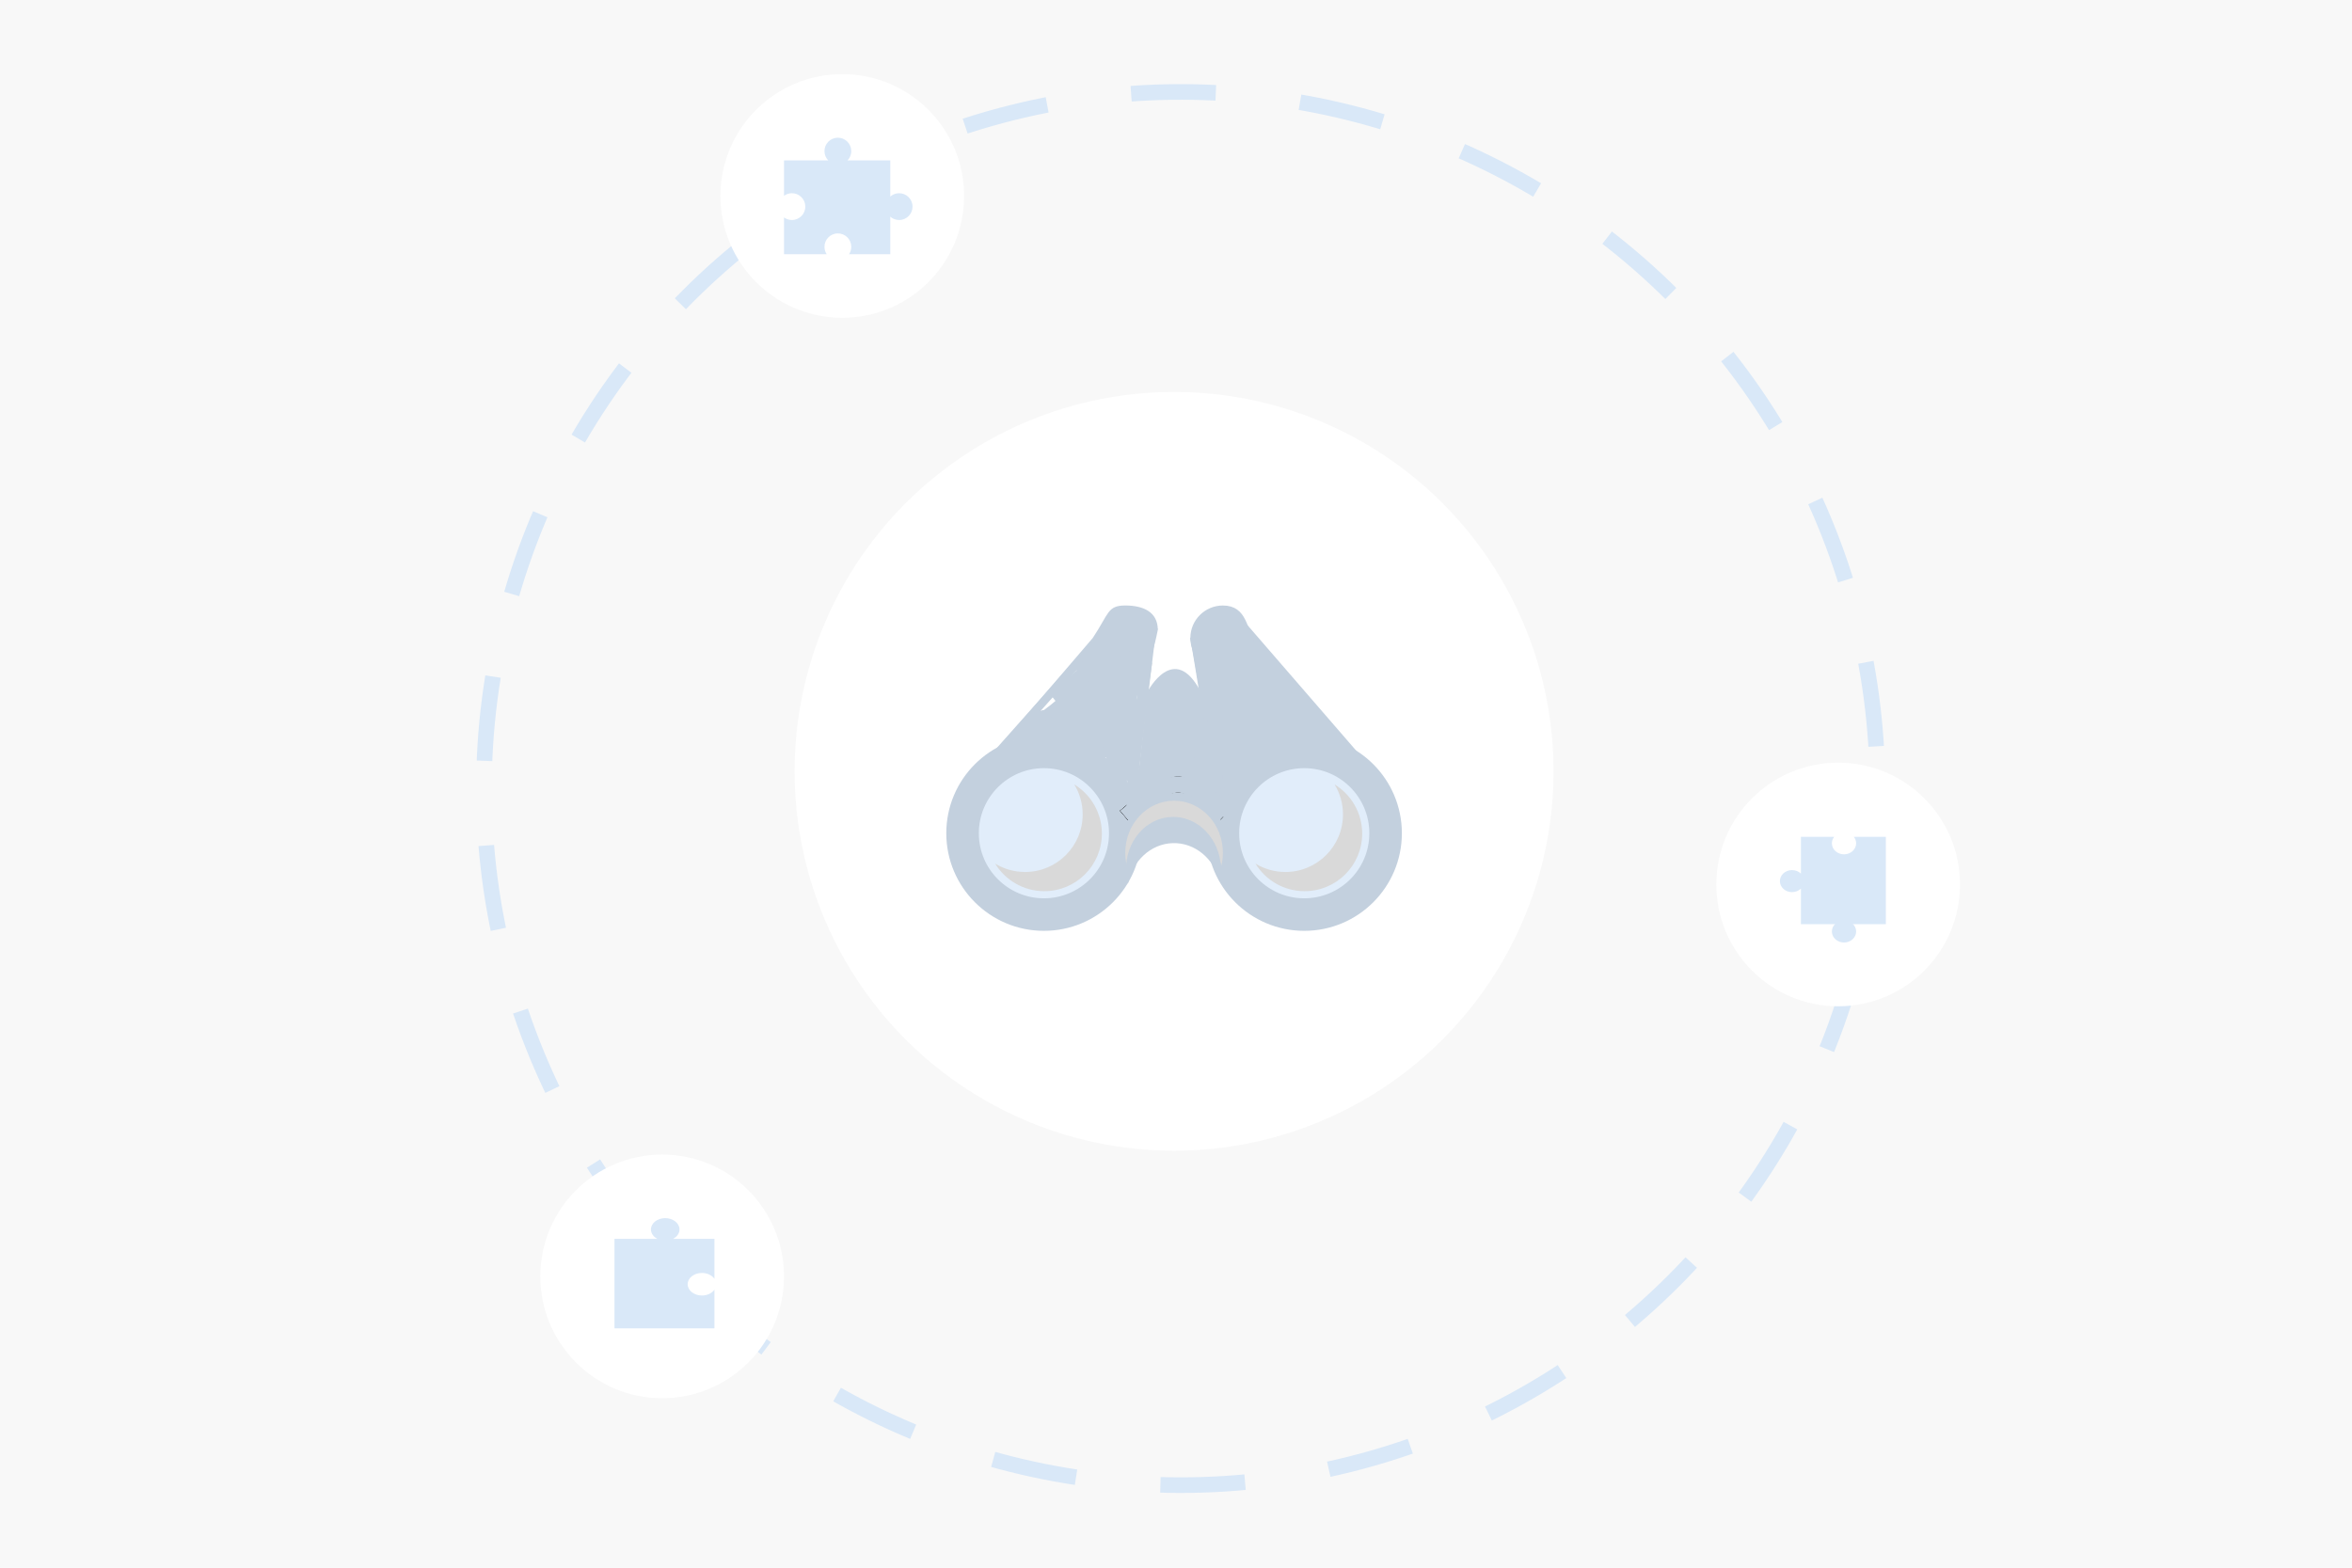 <?xml version="1.0" encoding="UTF-8" standalone="no"?>
<svg
   width="222"
   height="148"
   viewBox="0 0 222 148"
   fill="none"
   version="1.1"
   id="svg35"
   sodipodi:docname="category-viewer.svg"
   xml:space="preserve"
   inkscape:version="1.2.2 (b0a8486541, 2022-12-01)"
   xmlns:inkscape="http://www.inkscape.org/namespaces/inkscape"
   xmlns:sodipodi="http://sodipodi.sourceforge.net/DTD/sodipodi-0.dtd"
   xmlns="http://www.w3.org/2000/svg"
   xmlns:svg="http://www.w3.org/2000/svg"><sodipodi:namedview
     id="namedview37"
     pagecolor="#ffffff"
     bordercolor="#000000"
     borderopacity="0.25"
     inkscape:showpageshadow="2"
     inkscape:pageopacity="0.0"
     inkscape:pagecheckerboard="0"
     inkscape:deskcolor="#d1d1d1"
     showgrid="false"
     inkscape:zoom="1.9371833"
     inkscape:cx="111.5021"
     inkscape:cy="73.818518"
     inkscape:window-width="1440"
     inkscape:window-height="831"
     inkscape:window-x="0"
     inkscape:window-y="0"
     inkscape:window-maximized="1"
     inkscape:current-layer="svg35" /><rect
     style="fill:#f8f8f8;stroke-width:1.89"
     id="rect386"
     width="222"
     height="148"
     x="0"
     y="0" /><g
     clip-path="url(#clip0_220_265)"
     id="g24"><circle
       cx="99.5"
       cy="77.5"
       r="6.5"
       fill="#D9E8F8"
       id="circle2" /><circle
       cx="111.444"
       cy="74.444"
       r="65.763"
       transform="rotate(15 111.444 74.444)"
       stroke="#D9E8F8"
       stroke-width="1.472"
       stroke-dasharray="8 8"
       id="circle6" /><circle
       cx="110.819"
       cy="72.819"
       r="35.819"
       fill="white"
       id="circle8" /><circle
       cx="79.5"
       cy="18.5"
       r="11.5"
       fill="white"
       id="circle10" /><path
       fill-rule="evenodd"
       clip-rule="evenodd"
       d="M78.175 15.145C77.96 14.923 77.826 14.622 77.819 14.289C77.806 13.591 78.361 13.014 79.06 13C79.758 12.987 80.335 13.542 80.349 14.241C80.356 14.591 80.219 14.911 79.993 15.145H84.03V18.557C84.247 18.366 84.531 18.247 84.843 18.241C85.541 18.228 86.118 18.783 86.132 19.482C86.145 20.18 85.59 20.757 84.891 20.771C84.561 20.777 84.259 20.657 84.03 20.454V24H80.139C80.276 23.793 80.354 23.544 80.349 23.277C80.336 22.578 79.759 22.023 79.06 22.036C78.362 22.049 77.806 22.627 77.82 23.325C77.824 23.575 77.901 23.806 78.03 24H74V20.527C74.216 20.685 74.483 20.776 74.771 20.771C75.469 20.757 76.025 20.18 76.011 19.482C75.998 18.783 75.421 18.228 74.723 18.241C74.452 18.246 74.203 18.336 74 18.485V15.145H78.175Z"
       fill="#D9E8F8"
       id="path12" /><circle
       cx="173.5"
       cy="83.5"
       r="11.5"
       fill="white"
       id="circle14" /><circle
       cx="62.5"
       cy="120.5"
       r="11.5"
       transform="rotate(180 62.5 120.5)"
       fill="white"
       id="circle16" /><path
       fill-rule="evenodd"
       clip-rule="evenodd"
       d="M64.907 121.26C64.892 120.672 65.484 120.186 66.229 120.175C66.746 120.167 67.201 120.391 67.435 120.726L67.435 116.958L63.524 116.958C63.9 116.764 64.145 116.426 64.136 116.045C64.122 115.457 63.507 114.989 62.763 115C62.019 115.011 61.427 115.497 61.441 116.086C61.45 116.452 61.692 116.772 62.053 116.958L58 116.958L58 125.404L67.435 125.404L67.435 121.754C67.21 122.076 66.779 122.297 66.28 122.305C65.536 122.316 64.921 121.848 64.907 121.26Z"
       fill="#D9E8F8"
       id="path18" /><path
       fill-rule="evenodd"
       clip-rule="evenodd"
       d="M178 79L178 87.251L169.985 87.251L169.985 83.89C169.78 84.09 169.491 84.218 169.167 84.223C168.535 84.234 168.012 83.777 168 83.203C167.988 82.628 168.491 82.153 169.123 82.142C169.463 82.136 169.77 82.265 169.985 82.475L169.985 79L173.128 79C172.985 79.177 172.903 79.397 172.908 79.634C172.92 80.209 173.442 80.666 174.074 80.655C174.707 80.644 175.209 80.169 175.197 79.594C175.193 79.372 175.111 79.167 174.977 79L178 79Z"
       fill="#D9E8F8"
       id="path20" /><ellipse
       cx="1.145"
       cy="1.041"
       rx="1.145"
       ry="1.041"
       transform="matrix(-1 0.017 -0.021 -1 175.219 88.96)"
       fill="#D9E8F8"
       id="ellipse22" /></g><defs
     id="defs33"><clipPath
       id="clip0_220_265"><rect
         width="222"
         height="148"
         fill="white"
         id="rect30" /></clipPath></defs><g
     style="fill:none"
     id="g261"
     transform="translate(89.319,57.163)"><circle
       cx="9.214"
       cy="21.5"
       r="7.679"
       fill="#d9e8f8"
       fill-opacity="0.8"
       stroke="#c3d0de"
       stroke-width="3.071"
       id="circle162" /><circle
       cx="33.786"
       cy="21.5"
       r="7.679"
       fill="#d9e8f8"
       fill-opacity="0.8"
       stroke="#c3d0de"
       stroke-width="3.071"
       id="circle164" /><path
       d="m 16.893,19.964 c 5.375,-4.536 5.375,-3.629 9.214,0"
       stroke="#000000"
       stroke-width="1.536"
       id="path166" /><path
       d="m 16.893,19.964 c 5.375,-4.536 5.375,-3.629 9.214,0"
       stroke="#000000"
       stroke-width="1.536"
       id="path168" /><path
       d="m 16.893,19.964 c 5.375,-4.536 5.375,-3.629 9.214,0"
       stroke="#000000"
       stroke-width="1.536"
       id="path170" /><path
       d="m 16.893,19.964 c 5.375,-4.536 5.375,-3.629 9.214,0"
       stroke="#c3d0de"
       stroke-width="1.536"
       id="path172" /><path
       d="m 16.893,21.5 c 5.375,-4.536 5.375,-3.629 9.214,0"
       stroke="#c3d0de"
       stroke-width="1.536"
       id="path174" /><path
       d="m 16.893,18.428 c 5.375,-4.536 5.375,-3.629 9.214,0"
       stroke="#c3d0de"
       stroke-width="1.536"
       id="path176" /><line
       x1="15.644"
       y1="1.791"
       x2="3.358"
       y2="15.612"
       stroke="#c3d0de"
       stroke-width="0.768"
       id="line178" /><line
       x1="19.315"
       y1="3.118"
       x2="17.274"
       y2="19.935"
       stroke="#c3d0de"
       stroke-width="0.768"
       id="line180" /><line
       x1="23.413"
       y1="3.003"
       x2="26.485"
       y2="19.896"
       stroke="#c3d0de"
       stroke-width="0.768"
       id="line182" /><path
       d="M 27.643,1.536 40.528,16.413"
       stroke="#c3d0de"
       stroke-width="0.768"
       id="path184" /><path
       fill-rule="evenodd"
       clip-rule="evenodd"
       d="m 7.437,25.158 c 3.002,0 5.436,-2.434 5.436,-5.436 0,-1.037 -0.29,-2.006 -0.794,-2.83 1.563,0.955 2.606,2.676 2.606,4.642 0,3.002 -2.434,5.436 -5.436,5.436 -1.965,0 -3.687,-1.043 -4.642,-2.606 0.824,0.504 1.793,0.794 2.83,0.794 z"
       fill="#d9d9d9"
       id="path186" /><path
       fill-rule="evenodd"
       clip-rule="evenodd"
       d="m 32.008,25.158 c 3.002,0 5.435,-2.434 5.435,-5.436 0,-1.037 -0.29,-2.006 -0.794,-2.83 1.563,0.955 2.606,2.676 2.606,4.642 0,3.002 -2.434,5.436 -5.436,5.436 -1.965,0 -3.687,-1.043 -4.642,-2.606 0.824,0.504 1.793,0.794 2.83,0.794 z"
       fill="#d9d9d9"
       id="path188" /><path
       d="m 19.734,2.281 c -0.189,0.944 -0.367,1.645 -0.552,2.165 -0.186,0.526 -0.374,0.851 -0.572,1.057 -0.38,0.397 -0.845,0.409 -1.718,0.409 -1.546,0 -2.804,-1.235 -2.84,-2.773 0.368,-0.556 0.638,-1.022 0.858,-1.405 0.009,-0.016 0.018,-0.031 0.027,-0.047 0.217,-0.378 0.379,-0.66 0.543,-0.877 0.166,-0.219 0.324,-0.356 0.525,-0.444 0.206,-0.09 0.478,-0.137 0.887,-0.137 0.827,0 1.543,0.149 2.046,0.478 0.483,0.316 0.789,0.811 0.795,1.573 z"
       fill="#c3d0de"
       stroke="#c3d0de"
       stroke-width="0.461"
       id="path190" /><circle
       cx="15.357"
       cy="6.143"
       r="2.841"
       fill="#c3d0de"
       stroke="#c3d0de"
       stroke-width="0.461"
       id="circle192" /><path
       d="m 17.496,8.563 -0.019,0.067 v 0.069 c 0,0.124 0.007,0.347 0.016,0.643 0.038,1.225 0.113,3.692 -0.103,5.458 -0.067,0.545 -0.158,0.986 -0.273,1.288 -0.057,0.151 -0.111,0.242 -0.151,0.289 -6e-4,8e-4 -0.001,0.002 -0.002,0.002 -0.006,-0.003 -0.013,-0.007 -0.021,-0.012 -0.071,-0.044 -0.181,-0.138 -0.327,-0.317 -0.291,-0.358 -0.659,-0.972 -1.11,-1.928 L 15.371,13.835 h -0.317 c -0.238,0 -0.678,0.049 -1.188,0.108 -0.061,0.007 -0.123,0.014 -0.186,0.021 -0.491,0.057 -1.068,0.123 -1.683,0.181 -1.4,0.132 -2.94,0.213 -4.051,0.047 C 7.38,14.108 7.006,13.97 6.808,13.809 6.719,13.737 6.678,13.669 6.659,13.607 6.639,13.543 6.63,13.442 6.676,13.283 6.772,12.944 7.087,12.434 7.791,11.719 8.151,11.354 8.6,10.946 9.152,10.492 9.275,10.426 9.413,10.339 9.566,10.232 9.918,9.986 10.389,9.609 10.999,9.076 L 10.407,8.332 c 0.153,-0.156 0.311,-0.308 0.469,-0.449 0.282,-0.252 0.552,-0.462 0.789,-0.605 0.253,-0.153 0.405,-0.192 0.466,-0.192 0.314,0 0.674,-0.128 1.001,-0.267 0.345,-0.147 0.735,-0.345 1.13,-0.547 0.029,-0.015 0.057,-0.029 0.086,-0.044 0.785,-0.402 1.587,-0.814 2.272,-1.01 0.354,-0.102 0.625,-0.13 0.817,-0.098 0.166,0.027 0.268,0.094 0.344,0.228 0.092,0.162 0.17,0.466 0.141,1.01 -0.028,0.536 -0.158,1.256 -0.426,2.206 z m -0.557,7.842 c 0,-10e-5 4e-4,-3e-4 0.001,-8e-4 z m 0.058,-0.012 c 0.001,2e-4 0.002,4e-4 0.002,5e-4 z"
       fill="#c3d0de"
       stroke="#c3d0de"
       id="path194" /><path
       d="m 24.572,7.679 c 0,2.303 1.871,16.893 4.174,7.145 1.614,0 15.532,2.365 3.839,-7.145 4.83,4.755 -5.227,-6.107 -3.839,-4.607 -1.614,0 -6.478,-2.304 -4.174,4.607 z"
       fill="#c3d0de"
       id="path196" /><path
       d="m 28.676,3.949 c -0.027,0.623 -0.286,1.008 -0.671,1.26 -0.44,0.288 -1.096,0.434 -1.898,0.434 -1.42,0 -2.571,-1.151 -2.571,-2.571 0,-1.42 1.151,-2.571 2.571,-2.571 0.487,0 0.814,0.12 1.053,0.291 0.246,0.176 0.44,0.435 0.611,0.777 0.173,0.346 0.306,0.743 0.453,1.182 l 0.006,0.017 c 0.127,0.382 0.266,0.798 0.446,1.182 z"
       fill="#c3d0de"
       stroke="#c3d0de"
       id="path198" /><path
       d="m 19,8.123 c 0,0 2.5,-4.778 5,-10e-6 2.5,4.778 2,9 2,9 0,0 -3.334,-2.757 -4.052,-2.757 -0.718,0 -3.948,2.757 -3.948,2.757 z"
       fill="#c3d0de"
       id="path200" /><line
       x1="12.829"
       y1="6.686"
       x2="11.293"
       y2="8.221"
       stroke="#c3d0de"
       stroke-width="1.536"
       id="line202" /><line
       x1="18.658"
       y1="4.633"
       x2="17.122"
       y2="18.454"
       stroke="#c3d0de"
       stroke-width="0.461"
       id="line204" /><path
       fill-rule="evenodd"
       clip-rule="evenodd"
       d="m 25.962,24.572 c 0.095,-0.393 0.145,-0.804 0.145,-1.229 0,-2.714 -2.063,-4.914 -4.607,-4.914 -2.545,0 -4.607,2.2 -4.607,4.914 0,0.424 0.05,0.836 0.145,1.228 0.511,-2.119 2.315,-3.686 4.462,-3.686 2.147,0 3.951,1.566 4.462,3.686 z"
       fill="#d9d9d9"
       id="path206" /><path
       fill-rule="evenodd"
       clip-rule="evenodd"
       d="m 25.818,26.012 c 0.08,-0.398 0.116,-0.814 0.103,-1.241 -0.084,-2.733 -2.158,-4.887 -4.631,-4.81 -2.473,0.076 -4.41,2.354 -4.325,5.087 0.013,0.427 0.075,0.84 0.179,1.233 0.431,-2.15 2.136,-3.781 4.222,-3.846 2.086,-0.064 3.888,1.458 4.451,3.577 z"
       fill="#c3d0de"
       id="path208" /><path
       fill-rule="evenodd"
       clip-rule="evenodd"
       d="m 26.039,18.801 c 0.045,-0.164 0.068,-0.343 0.068,-0.538 0,-1.84 -2.063,-4.441 -4.607,-4.441 -2.545,0 -4.607,2.602 -4.607,4.441 0,0.195 0.023,0.374 0.068,0.538 0.376,-1.567 2.265,-2.758 4.539,-2.758 2.275,0 4.164,1.192 4.539,2.759 z"
       fill="#c3d0de"
       id="path210" /><line
       x1="13.88"
       y1="3.121"
       x2="4.665"
       y2="13.871"
       stroke="#c3d0de"
       stroke-width="0.154"
       id="line212" /><path
       d="M 19.197,5.375 17.661,16.125"
       stroke="#c3d0de"
       stroke-width="0.461"
       id="path214" /><line
       x1="17.661"
       y1="9.214"
       x2="17.661"
       y2="10.75"
       stroke="#c3d0de"
       stroke-width="1.536"
       id="line216" /><path
       d="M 8.416,10.071 8.958,12.014"
       stroke="#c3d0de"
       stroke-width="1.536"
       id="path218" /><path
       d="M 23.186,3.038 25.339,16.125"
       stroke="#c3d0de"
       stroke-width="0.307"
       id="path220" /><path
       d="M 23.755,6.143 25.908,19.23"
       stroke="#c3d0de"
       stroke-width="0.307"
       id="path222" /></g></svg>
